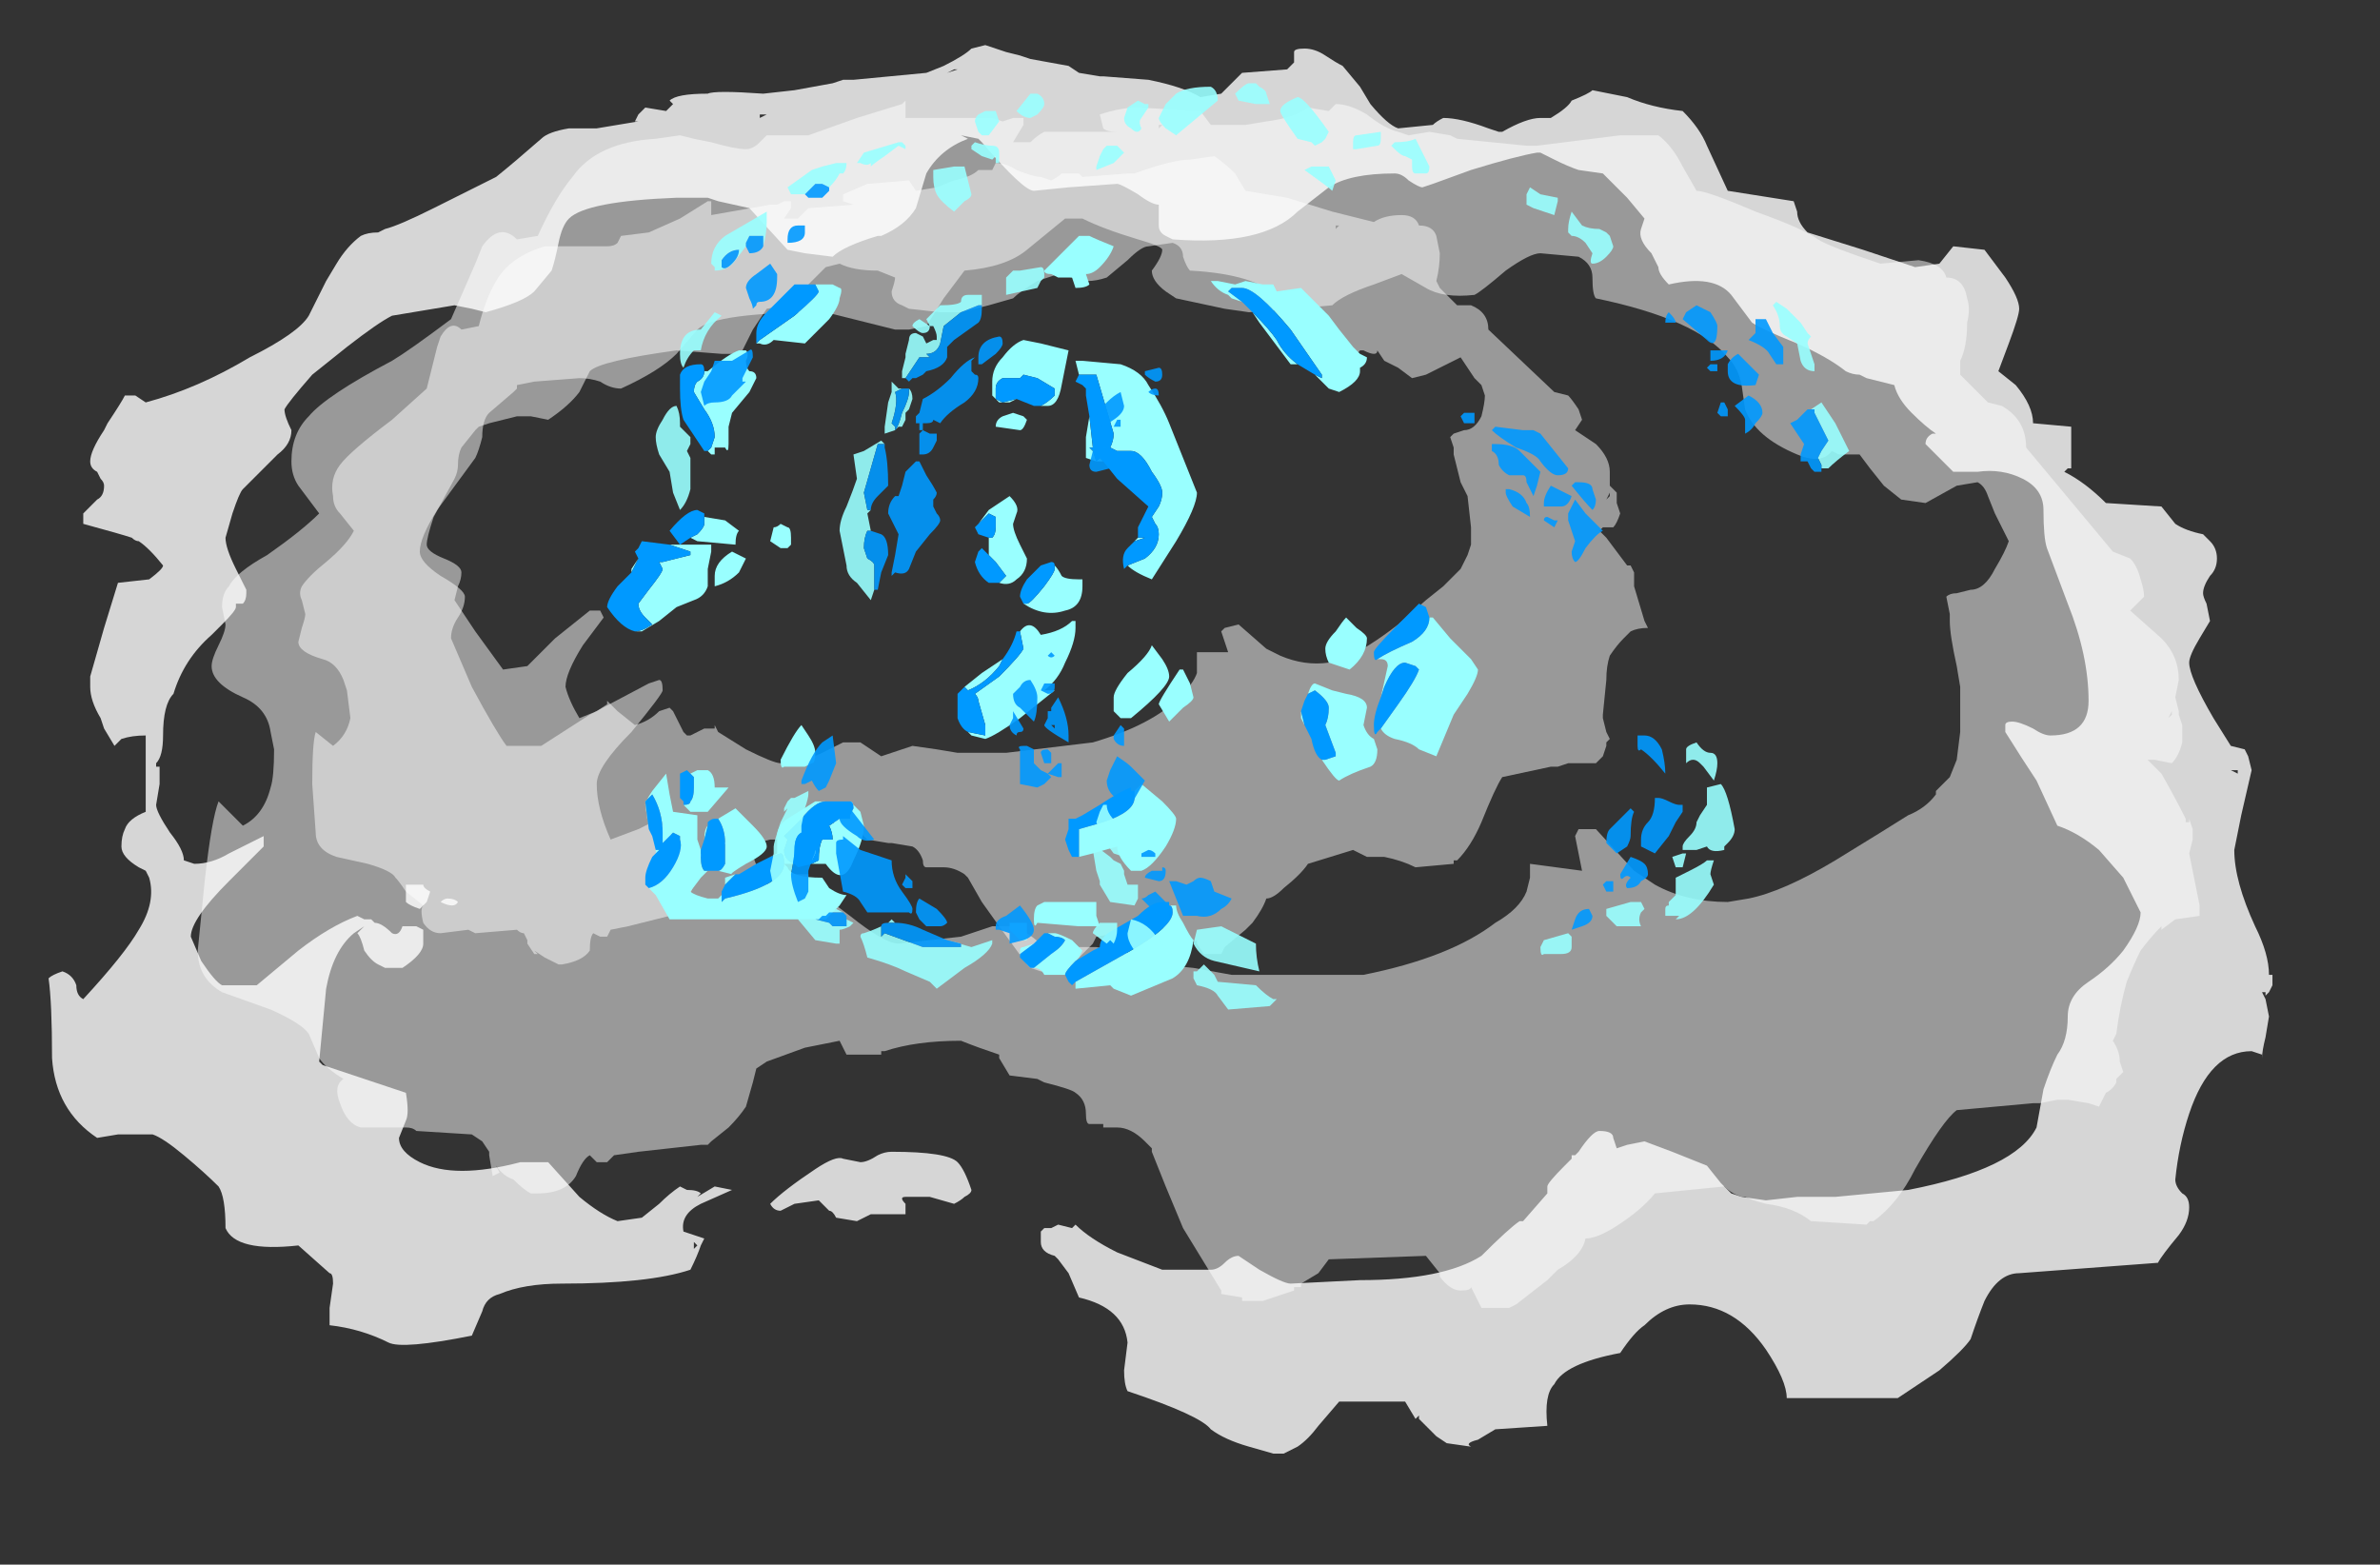 <?xml version="1.0" encoding="UTF-8" standalone="no"?>
<svg xmlns:ffdec="https://www.free-decompiler.com/flash" xmlns:xlink="http://www.w3.org/1999/xlink" ffdec:objectType="frame" height="157.85px" width="240.1px" xmlns="http://www.w3.org/2000/svg">
  <rect width="100%" height="100%" fill="#333333" stroke="none"/>
  <g transform="matrix(1.0, 0.0, 0.0, 1.0, 117.6, 29.4)">
    <use ffdec:characterId="1259" height="17.4" transform="matrix(7.0, 0.0, 0.0, 7.0, -97.65, -19.25)" width="28.85" xlink:href="#shape0"/>
    <use ffdec:characterId="1257" height="10.95" transform="matrix(7.0, 0.0, 0.0, 7.0, -56.35, -5.6)" width="12.55" xlink:href="#shape1"/>
    <use ffdec:characterId="1260" height="20.3" transform="matrix(7.0, 0.0, 0.0, 7.0, -112.7, -24.85)" width="32.05" xlink:href="#shape2"/>
    <use ffdec:characterId="1261" height="13.35" transform="matrix(7.0, 0.0, 0.0, 7.0, -51.45, -21.0)" width="17.2" xlink:href="#shape3"/>
  </g>
  <defs>
    <g id="shape0" transform="matrix(1.0, 0.0, 0.0, 1.0, 13.95, 2.75)">
      <path d="M0.7 -1.95 Q0.85 -1.85 1.0 -1.7 L1.15 -1.45 1.75 -1.35 2.4 -1.15 3.0 -1.0 Q3.15 -1.1 3.4 -1.1 3.6 -1.1 3.65 -0.95 3.85 -0.95 3.9 -0.8 L3.95 -0.55 Q3.95 -0.35 3.9 -0.15 L3.95 -0.05 4.2 0.2 4.4 0.2 Q4.65 0.3 4.65 0.55 L5.6 1.45 5.8 1.5 Q5.85 1.55 5.95 1.7 L6.0 1.85 5.9 2.0 6.2 2.2 Q6.4 2.4 6.4 2.6 L6.4 2.8 6.5 2.9 6.5 3.05 6.55 3.2 Q6.5 3.35 6.45 3.4 L6.3 3.4 6.25 3.45 6.35 3.55 6.65 3.95 6.7 3.95 6.75 4.05 6.75 4.25 6.9 4.75 6.95 4.85 Q6.8 4.85 6.7 4.9 L6.6 5.0 Q6.5 5.1 6.4 5.25 6.35 5.4 6.35 5.6 L6.3 6.1 6.3 6.15 6.35 6.35 6.4 6.45 6.35 6.5 6.35 6.55 6.3 6.7 6.2 6.8 5.8 6.8 5.65 6.85 5.55 6.85 4.85 7.0 Q4.75 7.15 4.55 7.65 4.4 8.0 4.2 8.2 L4.15 8.2 4.15 8.25 3.6 8.3 Q3.4 8.2 3.15 8.15 L2.9 8.15 Q2.8 8.1 2.7 8.05 L2.05 8.25 Q1.95 8.4 1.7 8.6 1.55 8.75 1.45 8.75 1.4 8.9 1.25 9.1 L1.15 9.2 0.85 9.45 0.8 9.55 0.55 9.55 0.45 9.4 0.45 9.35 0.35 9.4 Q0.25 9.4 0.1 9.3 L-0.05 9.15 -1.0 9.3 -1.05 9.4 -1.3 9.65 -1.55 9.8 -1.8 9.8 -1.95 9.75 -2.0 9.7 -2.4 9.15 -2.65 8.8 -2.85 8.45 -2.9 8.4 Q-3.05 8.3 -3.2 8.3 L-3.45 8.3 Q-3.5 8.3 -3.5 8.2 -3.55 8.05 -3.65 8.0 L-3.95 7.95 -4.0 7.95 -4.3 7.9 -4.45 7.75 -4.8 7.65 Q-5.25 7.7 -5.55 7.85 L-5.55 7.9 -5.7 7.9 -5.9 7.95 -5.95 7.9 -6.0 7.8 -6.3 7.95 Q-6.6 8.05 -6.65 8.1 L-6.75 8.2 -6.75 8.35 -6.8 8.55 -6.9 8.8 -7.1 8.95 -7.1 9.0 -7.15 9.0 -7.75 9.15 -8.0 9.2 -8.05 9.3 -8.15 9.3 -8.25 9.25 Q-8.3 9.3 -8.3 9.5 -8.4 9.65 -8.7 9.7 L-8.75 9.7 -8.95 9.6 -9.1 9.5 -9.05 9.55 -9.1 9.55 -9.2 9.4 -9.2 9.35 -9.25 9.25 Q-9.3 9.25 -9.35 9.2 L-9.95 9.25 -10.05 9.2 -10.45 9.25 Q-10.6 9.25 -10.7 9.1 -10.75 8.9 -10.7 8.85 L-10.95 8.65 Q-11.05 8.5 -11.1 8.45 -11.15 8.35 -11.5 8.25 L-11.95 8.15 Q-12.25 8.05 -12.25 7.8 L-12.3 7.1 Q-12.3 6.5 -12.25 6.35 L-12.0 6.55 Q-11.8 6.4 -11.75 6.15 L-11.8 5.75 -11.85 5.6 Q-11.95 5.35 -12.15 5.3 -12.5 5.2 -12.5 5.05 L-12.45 4.85 Q-12.4 4.7 -12.4 4.65 L-12.45 4.45 Q-12.5 4.35 -12.45 4.25 -12.35 4.1 -12.1 3.9 -11.8 3.65 -11.7 3.45 L-11.9 3.2 Q-12.0 3.1 -12.0 2.95 -12.05 2.7 -11.9 2.5 -11.75 2.3 -11.15 1.85 L-10.65 1.4 -10.5 0.8 -10.45 0.65 Q-10.3 0.4 -10.15 0.55 L-9.9 0.5 Q-9.8 0.1 -9.65 -0.15 -9.45 -0.5 -8.95 -0.65 L-8.05 -0.65 Q-7.95 -0.65 -7.9 -0.7 L-7.85 -0.8 -7.45 -0.85 -7.0 -1.05 -6.6 -1.3 -6.55 -1.3 -6.55 -1.2 Q-6.55 -1.15 -6.55 -1.1 L-5.7 -1.25 -5.6 -1.25 -5.5 -1.3 -5.4 -1.3 -5.4 -1.2 -5.5 -1.05 -5.3 -1.05 -5.15 -1.2 -4.5 -1.25 -4.65 -1.3 -4.65 -1.4 -4.3 -1.55 -3.7 -1.6 -3.6 -1.45 -3.3 -1.5 -3.05 -1.6 Q-2.8 -1.65 -2.7 -1.75 L-2.5 -1.75 -2.45 -1.85 Q-2.3 -1.85 -2.15 -1.75 -1.9 -1.65 -1.8 -1.65 L-1.65 -1.6 Q-1.55 -1.65 -1.5 -1.7 L-1.25 -1.7 -1.2 -1.65 -0.55 -1.7 -0.45 -1.7 Q0.1 -1.9 0.35 -1.9 L0.7 -1.95 M0.1 -0.7 L-0.25 -0.65 Q-0.35 -0.65 -0.55 -0.45 L-0.85 -0.2 Q-1.15 -0.1 -1.35 -0.2 L-1.55 -0.25 -1.85 -0.15 Q-2.1 0.0 -2.2 0.1 L-2.55 0.2 -2.95 0.3 -3.25 0.3 -3.7 0.25 -3.8 0.2 Q-3.95 0.15 -3.95 0.0 -3.9 -0.15 -3.9 -0.2 L-4.15 -0.3 Q-4.5 -0.3 -4.7 -0.4 L-4.9 -0.35 -5.2 -0.05 Q-5.4 0.2 -5.75 0.25 L-5.95 0.55 -6.1 0.85 -6.25 0.9 -6.4 0.9 -7.05 0.85 Q-8.15 1.0 -8.3 1.15 L-8.45 1.45 Q-8.6 1.65 -8.9 1.85 L-9.15 1.8 -9.35 1.8 -9.75 1.9 -9.9 1.95 -9.95 2.0 -10.15 2.25 Q-10.2 2.35 -10.2 2.5 -10.2 2.6 -10.25 2.7 L-10.55 3.25 Q-10.65 3.55 -10.65 3.65 -10.65 3.75 -10.4 3.85 -10.15 3.95 -10.15 4.05 -10.15 4.15 -10.2 4.25 L-10.25 4.45 -9.95 4.9 -9.55 5.45 -9.2 5.4 -8.8 5.0 -8.3 4.6 -8.15 4.6 -8.1 4.7 -8.4 5.1 Q-8.65 5.5 -8.65 5.7 -8.6 5.9 -8.45 6.15 L-8.2 6.05 -8.05 5.95 -8.05 5.9 -7.9 6.05 -7.65 6.25 Q-7.45 6.2 -7.3 6.05 L-7.15 6.0 -7.1 6.05 -6.95 6.35 -6.9 6.4 -6.85 6.4 -6.65 6.3 -6.5 6.3 -6.5 6.25 -6.45 6.35 -6.05 6.6 Q-5.65 6.8 -5.55 6.8 -5.15 6.75 -4.95 6.65 L-4.65 6.5 -4.4 6.5 -4.1 6.7 -3.65 6.55 -3.3 6.6 -3.0 6.65 -2.3 6.65 -1.05 6.5 Q-0.2 6.25 0.2 5.85 0.4 5.65 0.45 5.5 L0.45 5.2 Q0.65 5.2 0.9 5.2 L0.8 4.9 0.85 4.85 1.05 4.8 1.45 5.15 1.65 5.25 Q2.0 5.4 2.35 5.35 L2.55 5.3 Q2.9 5.15 3.35 4.8 L3.75 4.45 4.0 4.25 4.25 4.0 4.35 3.8 4.4 3.65 4.4 3.4 4.35 2.95 4.25 2.75 4.15 2.35 4.15 2.25 4.1 2.1 4.15 2.05 4.3 2.0 Q4.45 2.0 4.55 1.8 4.6 1.6 4.6 1.5 L4.55 1.35 4.45 1.25 4.25 0.95 3.75 1.2 3.55 1.25 3.35 1.1 3.15 1.0 3.05 0.85 Q3.05 0.95 2.85 0.85 L2.8 0.85 Q2.7 1.0 2.45 0.95 2.05 0.85 1.9 0.6 L1.85 0.35 Q1.75 0.2 1.65 0.1 1.3 -0.25 0.35 -0.3 0.3 -0.35 0.25 -0.5 0.25 -0.65 0.1 -0.7 M2.5 -0.95 L2.45 -0.95 2.45 -0.9 2.5 -0.95 M6.35 3.0 L6.4 2.95 6.4 2.9 6.35 3.0 M-4.1 -1.4 L-4.1 -1.4 M-9.1 9.45 L-9.1 9.45" fill="#ffffff" fill-opacity="0.502" fill-rule="evenodd" stroke="none"/>
      <path d="M2.45 -2.7 Q2.65 -2.7 2.9 -2.55 3.15 -2.35 3.35 -2.3 L3.5 -2.25 3.8 -2.3 4.1 -2.25 4.2 -2.2 5.2 -2.1 5.35 -2.1 6.55 -2.25 7.1 -2.25 Q7.3 -2.1 7.45 -1.8 L7.65 -1.45 Q7.8 -1.45 8.5 -1.15 9.2 -0.9 9.4 -0.75 9.55 -0.65 10.3 -0.4 L10.85 -0.45 Q11.2 -0.4 11.25 -0.2 11.5 -0.2 11.55 0.1 11.6 0.25 11.55 0.45 11.55 0.8 11.45 1.0 L11.45 1.2 11.85 1.6 12.05 1.65 Q12.4 1.85 12.4 2.25 L13.65 3.75 13.9 3.85 Q14.0 3.95 14.05 4.15 14.1 4.3 14.1 4.4 L13.9 4.6 14.35 5.0 Q14.6 5.25 14.6 5.6 L14.55 5.85 14.6 6.05 14.6 6.1 14.65 6.25 14.65 6.5 Q14.6 6.7 14.5 6.8 L14.25 6.75 14.15 6.75 14.35 6.95 Q14.55 7.3 14.7 7.6 L14.7 7.65 14.75 7.65 14.75 7.6 14.8 7.75 14.8 7.9 14.75 8.1 14.9 8.85 14.9 9.0 14.55 9.05 14.35 9.2 14.35 9.15 Q14.2 9.3 14.05 9.5 13.95 9.7 13.85 9.95 13.75 10.3 13.7 10.7 L13.65 10.8 Q13.75 10.95 13.75 11.1 L13.8 11.25 13.7 11.35 13.7 11.4 Q13.65 11.5 13.55 11.55 L13.45 11.75 13.3 11.7 13.0 11.65 12.85 11.65 12.6 11.7 12.5 11.7 11.4 11.8 Q11.2 11.95 10.8 12.65 10.55 13.15 10.2 13.4 L10.15 13.4 10.1 13.45 9.3 13.4 Q9.05 13.2 8.65 13.15 8.45 13.1 8.35 13.05 L8.3 13.05 Q8.15 13.0 8.05 12.9 L7.05 13.0 Q6.85 13.25 6.45 13.5 6.2 13.65 6.05 13.65 6.0 13.9 5.65 14.1 L5.5 14.25 5.05 14.6 4.95 14.65 4.55 14.65 4.4 14.35 Q4.4 14.4 4.25 14.4 4.1 14.4 3.95 14.2 L3.95 14.15 3.75 13.9 2.35 13.95 2.2 14.15 1.95 14.3 1.95 14.35 1.85 14.35 1.85 14.4 1.4 14.55 1.1 14.55 1.1 14.5 0.8 14.45 0.8 14.4 0.25 13.5 0.0 12.9 -0.2 12.4 -0.2 12.35 -0.3 12.25 Q-0.5 12.05 -0.7 12.05 L-0.9 12.05 -0.9 12.0 -1.1 12.0 Q-1.15 12.0 -1.15 11.85 -1.15 11.65 -1.3 11.55 -1.35 11.5 -1.75 11.4 L-1.85 11.35 -2.25 11.3 -2.4 11.05 -2.4 11.0 Q-2.7 10.9 -2.95 10.8 -3.6 10.8 -4.05 10.95 L-4.1 10.95 -4.1 11.0 -4.6 11.0 -4.7 10.8 -5.2 10.9 -5.75 11.1 -5.9 11.2 -5.95 11.4 -6.05 11.75 Q-6.15 11.9 -6.3 12.05 L-6.55 12.25 -6.6 12.3 -6.7 12.3 -7.6 12.4 -7.95 12.45 -8.05 12.55 -8.2 12.55 -8.3 12.45 Q-8.4 12.5 -8.5 12.75 -8.65 13.0 -9.05 13.0 L-9.15 13.0 Q-9.25 12.95 -9.4 12.8 -9.55 12.75 -9.65 12.6 L-9.6 12.7 -9.7 12.75 -9.75 12.45 -9.75 12.4 -9.85 12.25 -10.0 12.15 -10.8 12.1 Q-10.85 12.05 -10.95 12.05 L-11.6 12.05 Q-11.8 12.0 -11.9 11.7 -12.0 11.45 -11.85 11.35 -12.1 11.2 -12.2 11.05 L-12.35 10.7 Q-12.45 10.55 -12.9 10.35 L-13.6 10.1 Q-13.95 9.9 -13.95 9.5 L-13.85 8.5 Q-13.75 7.6 -13.65 7.35 L-13.3 7.7 Q-13.0 7.55 -12.9 7.15 -12.85 7.0 -12.85 6.6 L-12.9 6.35 Q-12.95 6.0 -13.3 5.85 -13.75 5.65 -13.75 5.4 -13.75 5.3 -13.65 5.1 -13.55 4.9 -13.55 4.8 L-13.6 4.55 Q-13.6 4.35 -13.5 4.25 -13.4 4.05 -12.95 3.8 -12.45 3.45 -12.2 3.2 -12.35 3.0 -12.5 2.8 -12.6 2.65 -12.6 2.45 -12.6 2.05 -12.35 1.8 -12.1 1.5 -11.15 1.0 -10.9 0.85 -10.3 0.4 L-9.95 -0.4 -9.85 -0.65 Q-9.6 -1.0 -9.35 -0.75 L-9.05 -0.8 Q-8.8 -1.35 -8.55 -1.65 -8.2 -2.15 -7.35 -2.2 L-7.0 -2.25 -6.8 -2.2 -6.55 -2.15 Q-6.2 -2.05 -6.05 -2.05 -5.95 -2.05 -5.85 -2.15 L-5.75 -2.25 -5.15 -2.25 -4.45 -2.5 -3.8 -2.7 -3.75 -2.75 Q-3.75 -2.7 -3.75 -2.55 L-3.75 -2.5 -2.5 -2.5 -2.35 -2.45 -2.2 -2.5 -2.05 -2.5 -2.05 -2.4 -2.2 -2.15 -1.95 -2.15 Q-1.85 -2.25 -1.75 -2.3 L-0.7 -2.3 Q-0.85 -2.3 -0.9 -2.35 L-0.95 -2.55 Q-0.65 -2.65 -0.4 -2.65 L0.5 -2.6 0.65 -2.4 1.15 -2.4 1.45 -2.45 Q1.85 -2.5 2.05 -2.65 L2.35 -2.6 2.45 -2.7 M3.4 -0.25 L3.0 -0.1 Q2.55 0.05 2.4 0.2 L1.85 0.25 1.2 0.3 0.85 0.25 0.15 0.1 0.0 0.0 Q-0.2 -0.15 -0.2 -0.3 -0.05 -0.5 -0.05 -0.6 -0.05 -0.65 -0.4 -0.75 -0.9 -0.9 -1.2 -1.05 L-1.45 -1.05 -2.0 -0.6 Q-2.3 -0.35 -2.9 -0.3 L-3.2 0.1 -3.45 0.5 -3.7 0.55 -3.9 0.55 -4.9 0.3 Q-6.5 0.3 -6.75 0.55 L-7.05 0.9 Q-7.3 1.15 -7.85 1.4 -8.0 1.4 -8.15 1.3 -8.3 1.25 -8.45 1.25 L-9.1 1.3 -9.35 1.35 -9.35 1.4 -9.4 1.45 -9.75 1.75 Q-9.85 1.85 -9.85 2.1 -9.9 2.3 -9.95 2.4 L-10.5 3.15 Q-10.75 3.55 -10.75 3.75 -10.75 3.9 -10.45 4.1 -10.1 4.3 -10.1 4.4 -10.1 4.55 -10.2 4.7 -10.3 4.85 -10.3 5.0 L-10.0 5.7 Q-9.65 6.35 -9.5 6.55 L-9.0 6.55 -8.3 6.1 -7.45 5.65 -7.3 5.6 Q-7.25 5.6 -7.25 5.75 -7.25 5.8 -7.7 6.35 -8.2 6.85 -8.2 7.1 -8.2 7.45 -8.0 7.9 L-7.6 7.75 -7.4 7.65 -7.4 7.55 -7.15 7.8 -6.9 8.15 Q-6.55 8.1 -6.3 7.9 L-6.05 7.9 -6.05 8.0 -6.0 8.0 -5.85 8.4 -5.75 8.55 -5.7 8.55 -5.35 8.4 -5.15 8.4 -5.15 8.55 -4.55 9.0 Q-4.05 9.4 -3.85 9.4 L-2.95 9.3 -2.5 9.15 -2.15 9.15 Q-1.9 9.3 -1.7 9.5 L-1.25 9.45 -1.0 9.45 -0.5 9.55 Q-0.2 9.65 -0.1 9.7 L0.4 9.75 0.95 9.85 2.85 9.85 Q4.1 9.6 4.75 9.1 5.1 8.9 5.2 8.65 L5.25 8.45 5.25 8.25 6.0 8.35 5.9 7.85 5.95 7.75 6.2 7.75 6.75 8.35 7.05 8.55 Q7.5 8.8 8.1 8.8 L8.4 8.75 Q8.9 8.65 9.65 8.2 L10.3 7.8 10.7 7.55 Q10.95 7.45 11.1 7.25 L11.1 7.2 11.3 7.0 11.4 6.75 11.45 6.35 11.45 5.7 11.4 5.4 Q11.3 4.95 11.3 4.75 L11.3 4.65 11.25 4.4 Q11.3 4.35 11.4 4.35 L11.6 4.3 Q11.8 4.3 11.95 4.0 12.1 3.75 12.15 3.6 L11.95 3.2 11.85 2.95 Q11.8 2.8 11.7 2.75 L11.4 2.8 10.95 3.05 10.6 3.0 10.35 2.8 10.15 2.55 10.0 2.35 9.7 2.35 9.6 2.3 Q9.45 2.5 9.1 2.35 8.5 2.1 8.35 1.7 L8.3 1.35 Q8.25 1.1 8.1 0.95 7.65 0.4 6.2 0.1 6.15 0.05 6.15 -0.2 6.15 -0.4 5.95 -0.5 L5.4 -0.55 Q5.25 -0.55 4.9 -0.3 4.55 0.0 4.45 0.05 4.0 0.1 3.75 -0.05 L3.4 -0.25 M9.5 -0.4 L9.5 -0.4 M12.3 3.9 L12.3 3.9 M14.5 6.05 L14.45 6.15 14.5 6.1 14.5 6.05 M-0.1 -2.4 L-0.1 -2.35 -0.05 -2.4 -0.1 -2.4 M-9.65 12.6 L-9.65 12.6" fill="#ffffff" fill-opacity="0.502" fill-rule="evenodd" stroke="none"/>
    </g>
    <g id="shape1" transform="matrix(1.0, 0.0, 0.0, 1.0, 8.05, 0.8)">
      <path d="M2.15 1.2 L2.25 1.25 2.25 1.2 1.8 0.55 Q1.3 -0.05 1.1 -0.05 L0.95 -0.05 0.9 0.0 1.1 0.15 0.95 0.1 0.9 0.05 Q0.75 0.0 0.65 -0.15 L0.75 -0.15 1.0 -0.1 1.15 -0.15 1.4 -0.1 1.55 -0.1 1.6 0.0 1.95 -0.05 2.35 0.35 2.5 0.55 2.7 0.8 2.8 0.9 2.9 0.95 Q2.9 1.05 2.8 1.1 L2.8 1.15 Q2.8 1.3 2.5 1.45 L2.35 1.4 2.15 1.2 M1.25 0.3 Q1.5 0.55 1.6 0.7 1.7 0.9 1.9 1.05 L1.8 1.05 1.35 0.45 1.25 0.3 M1.85 0.2 L1.85 0.2 M-1.25 1.2 L-1.3 1.0 -1.2 1.0 -0.65 1.05 Q-0.35 1.15 -0.25 1.35 -0.05 1.65 0.05 1.9 L0.45 2.9 Q0.45 3.1 0.15 3.6 L-0.2 4.15 Q-0.45 4.05 -0.55 3.95 L-0.3 3.85 Q-0.1 3.7 -0.1 3.5 -0.1 3.4 -0.15 3.35 L-0.2 3.25 -0.1 3.1 Q-0.05 3.0 -0.05 2.9 -0.05 2.8 -0.2 2.6 -0.35 2.3 -0.5 2.3 L-0.7 2.3 -0.8 2.25 Q-0.75 2.15 -0.75 2.05 L-1.0 1.2 -1.25 1.2 M-0.5 3.65 L-0.4 3.55 -0.35 3.55 -0.3 3.55 -0.45 3.6 -0.5 3.65 M-0.9 2.45 L-1.0 2.45 -1.15 2.4 -1.15 2.1 -1.1 1.8 -1.05 2.25 -1.1 2.25 -1.05 2.3 -1.0 2.45 -0.95 2.4 -0.9 2.45 M-1.15 1.5 L-1.15 1.4 -1.15 1.5 M2.75 4.85 Q2.9 4.95 2.9 5.0 2.9 5.25 2.65 5.45 L2.35 5.35 Q2.3 5.25 2.3 5.15 2.3 5.05 2.45 4.9 2.55 4.75 2.6 4.7 L2.75 4.85 M0.25 5.45 L0.35 5.65 0.4 5.85 Q0.4 5.9 0.25 6.0 L0.05 6.2 -0.1 5.95 Q-0.1 5.9 0.2 5.45 L0.25 5.45 M2.05 5.8 Q2.1 5.65 2.15 5.65 L2.4 5.75 2.6 5.8 Q2.9 5.85 2.9 6.0 L2.85 6.25 Q2.9 6.4 3.0 6.45 L3.05 6.6 Q3.05 6.8 2.95 6.85 2.65 6.95 2.5 7.05 2.45 7.05 2.25 6.75 L2.3 6.75 2.45 6.7 2.45 6.65 2.3 6.25 Q2.35 6.15 2.35 6.0 2.35 5.9 2.15 5.75 L2.05 5.8 M2.0 6.25 L1.95 6.15 1.95 6.05 2.0 6.25 M3.05 5.3 Q3.2 5.2 3.55 5.05 3.8 4.9 3.8 4.7 L3.85 4.7 4.1 5.0 4.4 5.3 4.5 5.45 Q4.5 5.55 4.35 5.8 L4.15 6.1 3.9 6.7 3.65 6.6 Q3.55 6.5 3.3 6.45 3.15 6.4 3.1 6.3 L3.35 5.95 Q3.6 5.6 3.65 5.45 L3.6 5.4 3.45 5.35 Q3.3 5.35 3.15 5.7 L3.1 5.85 3.2 5.4 Q3.2 5.3 3.1 5.3 L3.05 5.3 M0.05 8.85 L0.15 8.85 Q0.15 8.95 0.25 9.1 0.35 9.3 0.4 9.35 0.35 9.75 0.1 9.9 L-0.5 10.15 -0.75 10.05 -0.8 10.0 -1.3 10.05 Q-1.3 10.1 -1.3 9.95 L-0.5 9.5 Q0.1 9.15 0.1 8.95 0.1 8.85 0.05 8.85 M-1.45 9.85 L-1.75 9.85 Q-1.8 9.75 -1.9 9.75 L-1.65 9.55 Q-1.5 9.45 -1.45 9.35 -1.5 9.3 -1.6 9.3 L-1.7 9.25 -1.6 9.25 Q-1.55 9.25 -1.35 9.35 L-1.2 9.5 -1.25 9.6 -1.3 9.65 Q-1.45 9.8 -1.45 9.85 M-2.1 9.55 L-2.1 9.5 Q-2.1 9.45 -2.05 9.45 L-1.9 9.4 -2.1 9.55 M-5.25 -0.1 L-5.05 -0.1 -4.8 -0.1 -4.7 -0.05 Q-4.65 -0.05 -4.7 0.1 -4.7 0.2 -4.85 0.4 L-5.2 0.75 -5.65 0.7 Q-5.75 0.8 -5.85 0.75 L-5.9 0.75 -5.85 0.7 -5.35 0.35 Q-5.0 0.05 -5.0 0.0 L-5.05 -0.1 -5.25 -0.1 M-1.65 -0.25 Q-1.75 -0.25 -1.75 -0.3 L-1.25 -0.8 -1.1 -0.8 Q-1.0 -0.75 -0.75 -0.65 -0.8 -0.5 -0.95 -0.35 -1.05 -0.25 -1.15 -0.25 L-1.1 -0.1 Q-1.15 -0.05 -1.3 -0.05 L-1.35 -0.2 -1.55 -0.2 -1.65 -0.25 M-2.15 1.55 L-2.25 1.6 -2.4 1.6 -2.5 1.5 -2.5 1.3 Q-2.5 1.1 -2.35 0.95 -2.2 0.75 -2.05 0.7 L-1.8 0.75 -1.4 0.85 -1.5 1.35 Q-1.55 1.65 -1.7 1.65 L-1.8 1.65 Q-1.7 1.6 -1.6 1.5 L-1.6 1.4 -1.85 1.25 -2.05 1.2 -2.1 1.25 -2.35 1.25 Q-2.45 1.3 -2.45 1.4 L-2.45 1.55 -2.35 1.6 -2.15 1.55 M-2.0 1.85 Q-2.05 2.0 -2.1 2.0 L-2.45 1.95 Q-2.45 1.85 -2.35 1.8 L-2.2 1.75 -2.05 1.8 -2.0 1.85 M-2.55 3.55 L-2.5 3.55 Q-2.45 3.5 -2.45 3.4 L-2.45 3.25 -2.55 3.2 -2.7 3.35 -2.55 3.15 -2.25 2.95 Q-2.1 3.1 -2.15 3.2 L-2.2 3.35 Q-2.2 3.45 -2.1 3.65 L-2.0 3.85 Q-2.0 4.05 -2.15 4.15 -2.25 4.25 -2.4 4.2 L-2.3 4.1 -2.45 3.9 -2.55 3.8 -2.55 3.65 Q-2.55 3.6 -2.55 3.55 M-5.55 3.35 L-5.45 3.4 Q-5.4 3.4 -5.4 3.55 L-5.4 3.65 -5.45 3.7 -5.55 3.7 -5.7 3.6 -5.65 3.4 Q-5.6 3.4 -5.55 3.35 M-5.05 6.65 Q-5.05 6.8 -5.1 6.8 L-5.2 6.85 -5.5 6.85 Q-5.55 6.9 -5.55 6.75 -5.35 6.35 -5.25 6.25 L-5.15 6.4 Q-5.05 6.55 -5.05 6.65 M-2.9 5.7 L-2.65 5.5 -2.35 5.3 -2.4 5.4 Q-2.6 5.65 -2.85 5.75 L-2.9 5.7 M-2.1 4.9 Q-1.95 4.7 -1.8 4.95 -1.5 4.9 -1.35 4.75 L-1.3 4.75 -1.3 4.85 Q-1.3 5.05 -1.45 5.35 -1.55 5.6 -1.75 5.75 L-1.6 5.75 -2.1 6.15 Q-2.45 6.4 -2.6 6.45 L-2.8 6.4 -2.85 6.35 -2.6 6.4 -2.6 6.25 -2.7 5.9 Q-2.7 5.85 -2.75 5.8 L-2.4 5.55 Q-2.1 5.25 -2.05 5.15 L-2.1 4.9 M-1.6 3.95 Q-1.55 4.0 -1.5 4.1 -1.45 4.15 -1.25 4.15 L-1.2 4.15 -1.2 4.25 Q-1.2 4.55 -1.45 4.6 -1.75 4.7 -2.05 4.5 L-2.0 4.5 Q-1.95 4.5 -1.75 4.25 -1.6 4.05 -1.6 4.0 L-1.6 3.95 M-0.05 5.3 Q0.05 5.45 0.05 5.55 0.05 5.7 -0.5 6.15 L-0.65 6.15 -0.75 6.05 -0.75 5.85 Q-0.75 5.75 -0.55 5.5 -0.25 5.25 -0.2 5.1 L-0.05 5.3 M-6.65 1.15 L-6.6 1.15 Q-6.3 0.9 -6.15 0.85 L-6.05 0.85 Q-6.0 0.9 -6.05 1.0 -6.05 1.1 -6.0 1.15 -5.9 1.15 -5.9 1.25 -5.95 1.35 -6.0 1.45 L-6.25 1.75 -6.3 1.95 -6.3 2.2 Q-6.3 2.35 -6.35 2.25 L-6.5 2.25 -6.5 2.35 -6.55 2.35 -6.6 2.3 -6.55 2.25 -6.5 2.1 Q-6.5 1.9 -6.65 1.7 L-6.8 1.45 Q-6.8 1.35 -6.75 1.3 -6.65 1.25 -6.65 1.15 M-6.85 3.55 L-6.75 3.5 Q-6.65 3.4 -6.65 3.35 L-6.65 3.25 -6.35 3.3 -6.15 3.45 Q-6.2 3.5 -6.2 3.65 L-6.75 3.6 -6.85 3.55 M-6.15 4.05 Q-6.3 4.2 -6.5 4.25 L-6.5 4.1 Q-6.5 3.9 -6.25 3.75 L-6.05 3.85 -6.15 4.05 M-7.15 3.65 L-6.55 3.65 -6.55 3.75 -6.6 4.0 -6.6 4.25 Q-6.65 4.4 -6.8 4.45 L-7.05 4.55 -7.3 4.75 -7.55 4.9 -7.65 4.9 Q-7.55 4.9 -7.4 4.8 L-7.5 4.7 Q-7.6 4.6 -7.6 4.5 L-7.45 4.3 Q-7.25 4.05 -7.25 4.0 L-7.3 3.9 -7.25 3.9 -6.85 3.8 -6.85 3.75 -7.15 3.65 M-7.7 4.05 L-7.7 4.0 -7.6 3.85 -7.7 4.05 M-6.85 6.95 L-6.75 6.9 -6.6 6.9 Q-6.5 6.95 -6.5 7.15 L-6.3 7.15 -6.6 7.5 -6.85 7.5 -6.95 7.4 Q-6.85 7.4 -6.85 7.35 -6.8 7.3 -6.8 7.15 L-6.8 7.0 -6.85 6.95 M-6.45 7.6 L-6.2 7.45 -5.95 7.7 Q-5.75 7.9 -5.75 8.0 -5.75 8.1 -6.05 8.25 -6.3 8.4 -6.25 8.4 L-6.45 8.35 Q-6.4 8.35 -6.35 8.25 -6.35 8.2 -6.35 7.95 -6.35 7.75 -6.45 7.6 M-6.6 8.35 L-6.7 8.45 -6.85 8.65 Q-6.8 8.7 -6.6 8.75 L-6.45 8.75 -6.4 8.7 -6.4 8.8 -6.35 8.75 Q-5.5 8.55 -5.5 8.25 -5.5 8.1 -5.55 8.1 L-5.7 8.15 -5.6 8.1 -5.6 7.85 Q-5.6 7.7 -5.45 7.6 L-5.05 7.35 -4.55 7.35 -4.4 7.5 -4.35 7.7 Q-4.35 7.9 -4.5 8.2 -4.65 8.6 -4.9 8.25 L-5.1 8.25 -5.0 8.2 Q-5.0 8.0 -4.95 7.9 L-4.8 7.9 Q-4.8 7.8 -4.85 7.7 L-4.7 7.6 -4.55 7.6 -4.55 7.55 -4.5 7.45 Q-4.5 7.35 -4.55 7.35 L-4.9 7.35 Q-5.05 7.35 -5.25 7.6 L-5.5 7.85 -5.45 7.9 -5.5 8.05 Q-5.5 8.2 -5.35 8.25 L-5.5 8.25 -5.45 8.3 Q-5.4 8.45 -4.95 8.45 L-4.85 8.6 Q-4.7 8.7 -4.6 8.7 L-4.7 8.85 -4.9 9.05 -7.15 9.05 -7.35 8.7 -7.45 8.6 Q-7.25 8.55 -7.1 8.3 -6.95 8.05 -7.0 7.9 L-7.0 7.85 -7.1 7.8 -7.25 7.95 -7.25 7.8 Q-7.25 7.5 -7.4 7.25 L-7.5 7.35 -7.45 7.75 -7.4 7.85 -7.45 7.75 -7.5 7.4 Q-7.5 7.35 -7.4 7.2 L-7.2 6.95 -7.15 7.25 -7.1 7.5 -6.75 7.55 -6.75 7.9 -6.7 8.05 -6.7 8.15 Q-6.7 8.3 -6.65 8.35 L-6.6 8.35 M-6.35 8.55 L-6.35 8.45 -6.2 8.4 -6.35 8.55 M-7.5 8.5 L-7.5 8.45 -7.5 8.5 M-7.4 8.15 L-7.35 8.1 -7.35 8.05 -7.3 8.05 -7.4 8.15 M-6.65 7.9 Q-6.65 7.75 -6.6 7.7 L-6.65 7.9 M-1.25 8.15 L-1.25 7.75 -0.9 7.65 Q-0.45 7.5 -0.45 7.3 L-0.45 7.2 -0.35 7.1 -0.05 7.35 Q0.15 7.55 0.15 7.6 0.15 7.75 0.0 8.0 -0.2 8.3 -0.35 8.35 L-0.5 8.35 Q-0.7 8.15 -0.7 8.0 L-1.05 8.1 -1.25 8.15 M-1.2 7.55 L-1.3 7.6 -1.2 7.55 M-1.7 9.0 L-1.7 9.0 M-1.9 9.05 Q-1.9 8.9 -1.85 8.85 L-1.75 8.8 -1.0 8.8 -1.0 9.0 -0.95 9.15 -1.25 9.15 -1.85 9.1 Q-1.9 9.2 -1.9 9.05 M-2.1 9.35 L-2.25 9.2 -2.25 9.1 -2.0 9.1 Q-2.0 9.15 -2.0 9.35 L-2.1 9.35" fill="#99ffff" fill-rule="evenodd" stroke="none"/>
      <path d="M1.1 0.15 L0.9 0.0 0.95 -0.05 1.1 -0.05 Q1.3 -0.05 1.8 0.55 L2.25 1.2 2.25 1.25 2.15 1.2 1.9 1.05 Q1.7 0.9 1.6 0.7 1.5 0.55 1.25 0.3 L1.1 0.15 M-0.55 3.95 L-0.6 4.0 Q-0.65 3.8 -0.55 3.7 L-0.5 3.65 -0.45 3.6 -0.3 3.55 -0.35 3.55 -0.4 3.55 Q-0.4 3.5 -0.4 3.4 L-0.25 3.1 -0.7 2.7 -0.9 2.45 -0.95 2.4 -1.0 2.45 -1.05 2.3 -1.1 2.25 -1.05 2.25 -1.1 1.8 -1.15 1.5 -1.15 1.4 -1.2 1.35 -1.3 1.3 -1.25 1.2 -1.0 1.2 -0.75 2.05 Q-0.75 2.15 -0.8 2.25 L-0.7 2.3 -0.5 2.3 Q-0.35 2.3 -0.2 2.6 -0.05 2.8 -0.05 2.9 -0.05 3.0 -0.1 3.1 L-0.2 3.25 -0.15 3.35 Q-0.1 3.4 -0.1 3.5 -0.1 3.7 -0.3 3.85 L-0.55 3.95 M2.25 6.75 Q2.15 6.7 2.1 6.45 L2.0 6.25 1.95 6.05 2.0 5.9 2.05 5.8 2.15 5.75 Q2.35 5.9 2.35 6.0 2.35 6.15 2.3 6.25 L2.45 6.65 2.45 6.7 2.3 6.75 2.25 6.75 M3.8 4.7 Q3.8 4.9 3.55 5.05 3.2 5.2 3.05 5.3 3.0 5.35 3.0 5.2 3.0 5.15 3.3 4.85 L3.65 4.5 3.75 4.55 3.8 4.7 M3.1 5.85 L3.15 5.7 Q3.3 5.35 3.45 5.35 L3.6 5.4 3.65 5.45 Q3.6 5.6 3.35 5.95 L3.1 6.3 3.05 6.35 Q3.0 6.45 3.0 6.25 3.0 6.1 3.1 5.85 M-1.3 9.65 L-1.05 9.5 -0.95 9.45 Q-0.95 9.3 -0.75 9.2 L-0.4 9.0 Q-0.2 8.8 -0.05 8.8 L0.05 8.8 0.05 8.85 Q0.1 8.85 0.1 8.95 0.1 9.15 -0.5 9.5 L-1.3 9.95 -1.35 10.0 -1.4 9.95 -1.45 9.85 Q-1.45 9.8 -1.3 9.65 M-1.9 9.75 L-1.95 9.75 -2.1 9.6 -2.1 9.55 -1.9 9.4 -1.75 9.25 -1.7 9.25 -1.6 9.3 Q-1.5 9.3 -1.45 9.35 -1.5 9.45 -1.65 9.55 L-1.9 9.75 M-5.9 0.75 L-5.9 0.6 Q-5.9 0.45 -5.75 0.3 L-5.35 -0.1 -5.25 -0.1 -5.05 -0.1 -5.0 0.0 Q-5.0 0.05 -5.35 0.35 L-5.85 0.7 -5.9 0.75 M-2.15 1.55 L-2.35 1.6 -2.45 1.55 -2.45 1.4 Q-2.45 1.3 -2.35 1.25 L-2.1 1.25 -2.05 1.2 -1.85 1.25 -1.6 1.4 -1.6 1.5 Q-1.7 1.6 -1.8 1.65 L-1.9 1.65 -2.15 1.55 M-2.55 3.55 L-2.7 3.5 -2.75 3.4 -2.7 3.35 -2.55 3.2 -2.45 3.25 -2.45 3.4 Q-2.45 3.5 -2.5 3.55 L-2.55 3.55 M-2.4 4.2 L-2.55 4.2 Q-2.7 4.1 -2.75 3.9 L-2.7 3.75 -2.65 3.7 -2.55 3.8 -2.45 3.9 -2.3 4.1 -2.4 4.2 M-2.85 6.35 Q-2.95 6.3 -3.0 6.15 L-3.0 5.8 -2.9 5.7 -2.85 5.75 Q-2.6 5.65 -2.4 5.4 L-2.35 5.3 Q-2.2 5.1 -2.15 4.9 L-2.1 4.9 -2.05 5.15 Q-2.1 5.25 -2.4 5.55 L-2.75 5.8 Q-2.7 5.85 -2.7 5.9 L-2.6 6.25 -2.6 6.4 -2.85 6.35 M-1.6 3.95 L-1.6 4.0 Q-1.6 4.05 -1.75 4.25 -1.95 4.5 -2.0 4.5 L-2.05 4.5 -2.1 4.4 Q-2.1 4.3 -2.0 4.15 L-1.8 3.95 -1.65 3.9 Q-1.6 3.9 -1.6 3.95 M-6.6 2.3 L-6.65 2.3 -6.95 1.85 Q-7.0 1.7 -7.0 1.4 L-7.0 1.2 Q-6.95 1.05 -6.7 1.05 -6.65 1.05 -6.65 1.15 -6.65 1.25 -6.75 1.3 -6.8 1.35 -6.8 1.45 L-6.65 1.7 Q-6.5 1.9 -6.5 2.1 L-6.55 2.25 -6.6 2.3 M-6.65 3.25 L-6.65 3.35 Q-6.65 3.4 -6.75 3.5 L-6.85 3.55 -7.0 3.65 -7.15 3.45 Q-6.9 3.15 -6.75 3.15 L-6.65 3.2 -6.65 3.25 M-7.15 3.65 L-6.85 3.75 -6.85 3.8 -7.25 3.9 -7.3 3.9 -7.25 4.0 Q-7.25 4.05 -7.45 4.3 L-7.6 4.5 Q-7.6 4.6 -7.5 4.7 L-7.4 4.8 Q-7.55 4.9 -7.65 4.9 -7.85 4.85 -8.05 4.55 -8.05 4.45 -7.9 4.25 L-7.7 4.05 -7.6 3.85 -7.65 3.75 -7.6 3.7 -7.55 3.6 -7.15 3.65 M-6.85 6.95 L-6.8 7.0 -6.8 7.15 Q-6.8 7.3 -6.85 7.35 -6.85 7.4 -6.95 7.4 L-6.95 7.35 -7.0 7.3 -7.0 6.95 -6.9 6.9 -6.85 6.95 M-6.45 8.35 L-6.6 8.35 -6.65 8.35 Q-6.7 8.3 -6.7 8.15 L-6.7 8.05 -6.65 7.9 -6.6 7.7 -6.6 7.65 Q-6.55 7.6 -6.5 7.6 L-6.45 7.6 Q-6.35 7.75 -6.35 7.95 -6.35 8.2 -6.35 8.25 -6.4 8.35 -6.45 8.35 M-6.4 8.7 L-6.4 8.65 -6.35 8.55 -6.2 8.4 -6.15 8.4 -5.9 8.25 -5.7 8.15 -5.55 8.1 Q-5.5 8.1 -5.5 8.25 -5.5 8.55 -6.35 8.75 L-6.4 8.8 -6.4 8.7 M-5.1 8.25 L-5.3 8.3 -5.35 8.25 Q-5.5 8.2 -5.5 8.05 L-5.45 7.9 -5.5 7.85 -5.25 7.6 Q-5.05 7.35 -4.9 7.35 L-4.55 7.35 Q-4.5 7.35 -4.5 7.45 L-4.55 7.55 -4.55 7.6 -4.7 7.6 -4.85 7.7 Q-4.8 7.8 -4.8 7.9 L-4.95 7.9 Q-5.0 8.0 -5.0 8.2 L-5.1 8.25 M-7.45 8.6 L-7.5 8.55 -7.5 8.5 -7.5 8.45 Q-7.5 8.35 -7.4 8.15 L-7.3 8.05 -7.35 8.05 -7.4 7.85 -7.45 7.75 -7.5 7.35 -7.4 7.25 Q-7.25 7.5 -7.25 7.8 L-7.25 7.95 -7.1 7.8 -7.0 7.85 -7.0 7.9 Q-6.95 8.05 -7.1 8.3 -7.25 8.55 -7.45 8.6 M-0.45 7.2 L-0.45 7.3 Q-0.45 7.5 -0.9 7.65 L-1.25 7.75 -1.25 8.15 -1.35 8.15 -1.4 8.05 -1.45 7.9 -1.4 7.75 -1.4 7.6 -1.3 7.6 -1.2 7.55 -0.95 7.4 Q-0.65 7.2 -0.5 7.15 L-0.5 7.2 -0.45 7.2" fill="#0099ff" fill-rule="evenodd" stroke="none"/>
    </g>
    <g id="shape2" transform="matrix(1.0, 0.0, 0.0, 1.0, 16.1, 3.55)">
      <path d="M2.0 -3.5 Q2.15 -3.5 2.3 -3.4 2.45 -3.3 2.55 -3.25 L2.8 -2.95 2.95 -2.7 Q3.2 -2.4 3.35 -2.35 L3.85 -2.4 Q3.9 -2.45 4.0 -2.5 4.25 -2.5 4.65 -2.35 L4.8 -2.3 4.85 -2.3 Q5.2 -2.5 5.4 -2.5 L5.55 -2.5 Q5.8 -2.65 5.85 -2.75 6.1 -2.85 6.15 -2.9 L6.65 -2.8 Q7.0 -2.65 7.45 -2.6 7.7 -2.35 7.8 -2.1 L8.1 -1.45 9.05 -1.3 9.1 -1.15 Q9.1 -1.0 9.25 -0.85 L10.05 -0.6 10.8 -0.35 11.15 -0.4 11.35 -0.65 11.8 -0.6 12.1 -0.2 Q12.3 0.1 12.3 0.25 12.3 0.35 12.15 0.75 L12.0 1.15 12.25 1.35 Q12.5 1.65 12.5 1.9 L13.05 1.95 13.05 2.55 13.0 2.55 12.95 2.6 Q13.25 2.75 13.55 3.05 L14.35 3.1 14.55 3.35 Q14.7 3.45 14.95 3.5 L15.05 3.6 Q15.15 3.7 15.15 3.85 15.15 4.0 15.05 4.1 14.95 4.25 14.95 4.35 14.95 4.4 15.0 4.5 L15.05 4.75 14.9 5.0 Q14.75 5.25 14.75 5.35 14.75 5.55 15.1 6.15 L15.35 6.55 15.55 6.6 15.6 6.7 15.65 6.9 15.5 7.55 15.4 8.05 Q15.4 8.5 15.7 9.15 15.9 9.55 15.9 9.85 L15.95 9.85 15.95 10.0 15.9 10.1 15.85 10.15 15.85 10.1 15.8 10.1 15.85 10.2 15.9 10.45 15.85 10.75 Q15.8 10.95 15.8 11.05 L15.8 11.0 15.65 10.95 Q15.05 10.95 14.75 11.85 14.6 12.3 14.55 12.8 14.55 12.9 14.65 13.0 14.75 13.05 14.75 13.2 14.75 13.4 14.6 13.6 14.35 13.9 14.3 14.0 L12.3 14.15 Q12.0 14.15 11.8 14.55 11.7 14.8 11.6 15.1 11.5 15.25 11.15 15.55 L10.55 15.95 8.95 15.95 Q8.95 15.7 8.65 15.25 8.2 14.6 7.55 14.6 7.2 14.6 6.9 14.9 6.75 15.0 6.55 15.3 5.75 15.45 5.6 15.75 5.45 15.9 5.5 16.35 L4.75 16.4 4.5 16.55 Q4.3 16.6 4.4 16.65 L4.05 16.6 3.9 16.5 3.65 16.25 3.65 16.2 3.6 16.25 3.45 16.0 2.5 16.0 2.2 16.35 Q2.05 16.55 1.9 16.65 L1.7 16.75 1.55 16.75 1.2 16.65 Q0.85 16.55 0.65 16.4 0.5 16.2 -0.55 15.85 -0.6 15.75 -0.6 15.55 L-0.55 15.15 Q-0.6 14.65 -1.25 14.5 L-1.4 14.15 -1.55 13.95 -1.6 13.9 Q-1.8 13.85 -1.8 13.7 L-1.8 13.55 -1.75 13.5 -1.65 13.5 -1.55 13.45 -1.35 13.5 -1.3 13.45 Q-1.1 13.65 -0.7 13.85 L-0.05 14.1 0.65 14.1 Q0.75 14.1 0.85 14.0 0.95 13.9 1.05 13.9 L1.35 14.1 Q1.7 14.3 1.8 14.3 L2.8 14.25 Q4.0 14.25 4.55 13.9 4.95 13.5 5.1 13.4 L5.15 13.4 5.5 13.0 5.5 12.9 Q5.5 12.85 5.75 12.6 L5.85 12.5 5.85 12.45 5.9 12.45 5.95 12.4 Q6.15 12.1 6.25 12.1 6.45 12.1 6.45 12.2 L6.5 12.35 6.65 12.3 6.9 12.25 7.3 12.4 7.8 12.6 8.0 12.85 8.15 13.0 8.3 13.05 8.65 13.1 9.1 13.05 9.65 13.05 10.7 12.95 Q12.25 12.65 12.55 12.05 L12.65 11.5 Q12.75 11.2 12.85 11.0 13.0 10.8 13.0 10.45 13.0 10.15 13.3 9.95 13.6 9.75 13.8 9.5 14.05 9.15 14.05 8.95 L13.8 8.45 13.45 8.05 Q13.15 7.8 12.85 7.7 L12.55 7.05 Q12.35 6.75 12.1 6.35 L12.1 6.25 Q12.1 6.2 12.2 6.2 12.3 6.2 12.5 6.3 12.65 6.4 12.75 6.4 13.3 6.4 13.3 5.9 13.3 5.25 13.0 4.5 L12.7 3.7 Q12.65 3.55 12.65 3.15 12.65 2.85 12.35 2.7 12.05 2.55 11.7 2.6 L11.35 2.6 10.95 2.2 Q10.95 2.1 11.05 2.05 L11.1 2.05 Q10.95 1.95 10.75 1.75 10.55 1.55 10.5 1.35 L10.1 1.25 10.0 1.2 Q9.9 1.2 9.8 1.15 9.55 0.95 9.1 0.75 8.6 0.55 8.45 0.45 L8.15 0.05 Q7.9 -0.25 7.25 -0.1 7.1 -0.25 7.1 -0.35 L7.0 -0.55 Q6.8 -0.75 6.85 -0.9 L6.9 -1.05 6.65 -1.35 6.3 -1.7 5.95 -1.75 Q5.8 -1.8 5.6 -1.9 L5.4 -2.0 5.35 -2.0 Q5.05 -1.95 4.4 -1.75 L3.85 -1.55 3.7 -1.5 Q3.65 -1.5 3.5 -1.6 3.4 -1.7 3.3 -1.7 2.65 -1.7 2.35 -1.5 L1.9 -1.15 Q1.4 -0.65 0.1 -0.75 L0.0 -0.8 Q-0.1 -0.85 -0.1 -0.95 L-0.1 -1.25 Q-0.2 -1.25 -0.4 -1.4 -0.65 -1.55 -0.7 -1.55 L-1.4 -1.5 -1.9 -1.45 Q-2.05 -1.45 -2.65 -2.15 L-2.7 -2.2 -2.95 -2.25 -2.85 -2.2 Q-3.25 -2.05 -3.45 -1.7 L-3.6 -1.2 Q-3.75 -0.95 -4.1 -0.8 L-4.15 -0.8 Q-4.65 -0.65 -4.8 -0.5 L-5.2 -0.55 -5.45 -0.6 -6.0 -1.2 -6.45 -1.3 -6.6 -1.35 -7.05 -1.35 Q-8.35 -1.3 -8.6 -1.05 -8.7 -0.95 -8.75 -0.7 -8.8 -0.45 -8.85 -0.3 L-9.1 0.0 Q-9.25 0.15 -9.8 0.3 L-10.0 0.25 -10.25 0.2 -11.15 0.35 Q-11.35 0.45 -11.8 0.8 L-12.3 1.2 Q-12.65 1.6 -12.7 1.7 -12.7 1.8 -12.6 2.0 -12.6 2.2 -12.8 2.35 L-13.3 2.85 Q-13.35 2.9 -13.45 3.2 L-13.55 3.55 Q-13.55 3.7 -13.4 4.0 L-13.25 4.3 -13.25 4.35 Q-13.25 4.45 -13.3 4.5 L-13.4 4.5 -13.4 4.55 Q-13.4 4.6 -13.6 4.8 L-13.75 4.95 Q-14.15 5.3 -14.3 5.8 -14.45 5.95 -14.45 6.4 -14.45 6.7 -14.55 6.8 L-14.55 6.85 -14.5 6.85 Q-14.5 6.95 -14.5 7.1 L-14.55 7.4 Q-14.55 7.5 -14.35 7.8 -14.15 8.05 -14.15 8.2 L-14.0 8.25 Q-13.75 8.25 -13.5 8.1 L-13.0 7.85 -13.0 8.0 -13.5 8.5 Q-14.05 9.05 -14.05 9.3 L-13.9 9.65 Q-13.7 9.95 -13.6 10.0 L-13.1 10.0 -12.5 9.5 Q-12.05 9.15 -11.65 9.0 L-11.55 9.05 -11.45 9.05 -11.4 9.1 Q-11.3 9.1 -11.15 9.25 -11.05 9.3 -11.0 9.15 L-10.8 9.15 -10.7 9.2 Q-10.7 9.25 -10.7 9.4 -10.7 9.55 -11.0 9.75 L-11.25 9.75 -11.35 9.7 Q-11.45 9.65 -11.55 9.5 -11.6 9.3 -11.65 9.25 L-11.55 9.15 -11.7 9.25 Q-12.0 9.5 -12.1 10.05 L-12.2 11.1 -12.15 11.15 -10.95 11.55 Q-10.9 11.85 -10.95 11.95 L-11.05 12.2 Q-11.05 12.4 -10.75 12.55 -10.25 12.8 -9.3 12.55 L-8.9 12.55 -8.45 13.05 Q-8.15 13.3 -7.9 13.4 L-7.55 13.35 -7.3 13.15 Q-7.15 13.0 -7.0 12.9 L-6.9 12.95 Q-6.75 12.95 -6.7 13.0 L-6.75 13.05 -6.5 12.9 -6.25 12.95 -6.7 13.15 Q-7.0 13.3 -6.95 13.55 L-6.65 13.65 -6.7 13.75 Q-6.75 13.9 -6.85 14.1 -7.45 14.3 -8.7 14.3 -9.25 14.3 -9.6 14.45 -9.8 14.5 -9.85 14.7 L-10.0 15.05 Q-11.0 15.25 -11.2 15.15 -11.6 14.95 -12.05 14.9 L-12.05 14.65 -12.0 14.3 Q-12.0 14.15 -12.05 14.15 L-12.5 13.75 Q-13.4 13.85 -13.55 13.5 -13.55 13.05 -13.65 12.9 -13.85 12.7 -14.15 12.45 -14.45 12.2 -14.6 12.15 L-15.1 12.15 -15.4 12.2 Q-16.0 11.8 -16.05 11.05 -16.05 10.25 -16.1 9.9 -16.05 9.85 -15.9 9.8 -15.75 9.85 -15.7 10.0 -15.7 10.15 -15.6 10.2 -15.0 9.55 -14.8 9.2 -14.55 8.8 -14.65 8.45 L-14.7 8.35 -14.8 8.3 Q-15.05 8.15 -15.05 8.0 -15.05 7.85 -15.0 7.75 -14.95 7.6 -14.7 7.5 L-14.7 6.4 Q-14.9 6.4 -15.05 6.45 L-15.15 6.55 -15.3 6.3 -15.35 6.15 Q-15.5 5.9 -15.5 5.7 L-15.5 5.55 -15.3 4.85 -15.1 4.2 -14.65 4.15 Q-14.45 4.0 -14.45 3.95 -14.65 3.7 -14.8 3.6 -14.85 3.6 -14.9 3.55 -15.05 3.5 -15.6 3.35 L-15.6 3.2 -15.4 3.0 Q-15.3 2.95 -15.3 2.8 -15.3 2.75 -15.35 2.7 L-15.4 2.6 Q-15.5 2.55 -15.5 2.45 -15.5 2.3 -15.3 2.0 L-15.25 1.9 Q-15.05 1.6 -15.0 1.5 L-14.85 1.5 -14.7 1.6 Q-13.95 1.4 -13.2 0.95 -12.5 0.6 -12.35 0.35 L-12.1 -0.15 -11.95 -0.4 Q-11.8 -0.65 -11.6 -0.8 -11.5 -0.85 -11.35 -0.85 L-11.25 -0.9 Q-11.05 -0.95 -10.55 -1.2 -9.85 -1.55 -9.65 -1.65 -9.4 -1.85 -9.0 -2.2 -8.9 -2.3 -8.6 -2.35 L-8.2 -2.35 -7.6 -2.45 -7.65 -2.45 -7.6 -2.55 -7.5 -2.65 -7.2 -2.6 -7.1 -2.7 -7.15 -2.75 Q-7.05 -2.85 -6.6 -2.85 -6.5 -2.9 -5.8 -2.85 L-5.35 -2.9 -4.8 -3.0 -4.65 -3.05 -4.5 -3.05 -3.45 -3.15 -3.2 -3.25 Q-2.9 -3.4 -2.8 -3.5 L-2.6 -3.55 -2.3 -3.45 -2.1 -3.4 -1.95 -3.35 -1.4 -3.25 -1.25 -3.15 -0.95 -3.1 -0.9 -3.1 -0.25 -3.05 Q0.25 -2.95 0.5 -2.8 L0.8 -2.85 1.1 -3.15 1.75 -3.2 1.85 -3.3 1.85 -3.45 Q1.85 -3.5 2.0 -3.5 M15.45 6.9 L15.35 6.9 15.45 6.95 15.45 6.9 M-5.85 -2.5 L-5.75 -2.55 -5.85 -2.55 -5.85 -2.5 M-3.15 -3.15 L-3.05 -3.2 -3.0 -3.2 -3.15 -3.15 M-10.35 8.75 Q-10.25 8.75 -10.2 8.8 -10.25 8.9 -10.45 8.8 -10.4 8.75 -10.35 8.75 M-10.7 8.55 Q-10.7 8.6 -10.6 8.65 L-10.65 8.8 -10.75 8.9 Q-10.9 8.85 -10.95 8.8 L-10.95 8.55 -10.7 8.55 M-6.8 13.7 L-6.8 13.8 -6.75 13.75 -6.8 13.7 M-4.4 12.55 Q-4.3 12.55 -4.15 12.45 -4.05 12.4 -3.95 12.4 -3.15 12.4 -3.0 12.55 -2.9 12.65 -2.8 12.95 -2.8 13.0 -2.9 13.05 -2.95 13.1 -3.05 13.15 L-3.4 13.05 -3.75 13.05 Q-3.85 13.05 -3.75 13.15 L-3.75 13.3 -4.25 13.3 -4.45 13.4 -4.75 13.35 Q-4.8 13.25 -4.85 13.25 -4.9 13.2 -5.0 13.1 L-5.35 13.15 -5.55 13.25 Q-5.65 13.25 -5.7 13.15 -5.5 12.95 -5.05 12.65 -4.75 12.45 -4.65 12.5 L-4.4 12.55" fill="#ffffff" fill-opacity="0.8" fill-rule="evenodd" stroke="none"/>
    </g>
    <g id="shape3" transform="matrix(1.0, 0.0, 0.0, 1.0, 7.35, 3.0)">
      <path d="M1.5 -2.7 L1.3 -2.7 1.05 -2.75 1.0 -2.85 Q1.15 -3.0 1.2 -3.0 L1.3 -3.0 1.35 -2.95 Q1.45 -2.9 1.45 -2.85 L1.5 -2.7 M1.9 -2.2 Q1.65 -2.55 1.65 -2.6 1.65 -2.7 1.9 -2.8 2.0 -2.8 2.35 -2.3 L2.3 -2.2 2.25 -2.15 2.15 -2.1 2.1 -2.15 1.9 -2.2 M2.7 -2.05 L2.7 -2.15 Q2.7 -2.25 2.75 -2.25 L3.1 -2.3 Q3.1 -2.35 3.1 -2.2 3.1 -2.1 3.05 -2.1 L2.75 -2.05 2.7 -2.05 M2.35 -1.8 L2.45 -1.6 2.4 -1.45 Q2.35 -1.5 2.0 -1.75 L2.1 -1.8 2.35 -1.8 M0.65 -2.95 Q0.75 -2.9 0.75 -2.75 L0.15 -2.25 0.0 -2.35 Q-0.1 -2.45 -0.1 -2.5 L0.0 -2.7 0.15 -2.85 Q0.3 -2.95 0.65 -2.95 M3.6 -2.2 L3.8 -1.8 Q3.8 -1.7 3.75 -1.7 L3.6 -1.7 Q3.55 -1.7 3.55 -1.8 L3.55 -1.9 3.45 -1.95 Q3.4 -1.95 3.3 -2.05 L3.25 -2.1 3.3 -2.15 Q3.5 -2.15 3.6 -2.2 M5.25 -1.5 L5.4 -1.4 5.65 -1.35 5.65 -1.3 5.6 -1.1 5.3 -1.2 5.2 -1.25 5.2 -1.4 5.25 -1.5 M6.0 -0.95 Q6.1 -0.9 6.25 -0.9 L6.35 -0.85 6.4 -0.8 6.45 -0.65 Q6.45 -0.6 6.35 -0.5 6.25 -0.4 6.15 -0.4 6.1 -0.4 6.15 -0.55 L6.05 -0.7 Q5.95 -0.8 5.85 -0.8 L5.8 -0.85 5.8 -0.9 Q5.8 -1.0 5.85 -1.15 L6.0 -0.95 M8.95 0.25 L9.15 0.45 9.25 0.6 9.3 0.65 Q9.25 0.7 9.25 0.75 L9.35 1.05 9.35 1.15 Q9.2 1.15 9.15 1.0 L9.1 0.75 8.95 0.65 Q8.85 0.6 8.85 0.5 8.85 0.35 8.75 0.2 L8.8 0.15 8.95 0.25 M9.45 2.55 L9.45 2.5 9.4 2.4 9.45 2.3 9.55 2.15 9.35 1.75 9.35 1.7 9.3 1.7 9.45 1.6 9.65 1.9 9.85 2.3 Q9.65 2.45 9.55 2.55 L9.45 2.55 M7.85 6.65 Q7.95 6.65 7.95 6.8 7.95 6.9 7.9 7.05 L7.75 6.85 7.7 6.8 Q7.6 6.7 7.5 6.8 L7.5 6.6 Q7.5 6.55 7.65 6.5 7.75 6.65 7.85 6.65 M5.45 9.35 L5.8 9.25 5.85 9.3 5.85 9.45 Q5.85 9.55 5.7 9.55 L5.45 9.55 Q5.4 9.6 5.4 9.45 L5.45 9.35 M1.3 9.4 Q1.3 9.6 1.35 9.8 L0.7 9.65 Q0.5 9.6 0.4 9.4 L0.45 9.2 0.8 9.15 1.3 9.4 M0.45 10.0 L0.4 9.9 0.4 9.8 0.45 9.8 0.55 9.7 0.7 9.85 0.75 9.95 1.3 10.0 Q1.45 10.15 1.55 10.2 L1.6 10.2 1.5 10.3 0.9 10.35 0.75 10.15 Q0.7 10.05 0.45 10.0 M8.2 7.75 Q8.2 7.85 8.1 7.95 L8.05 8.0 8.05 8.05 Q7.85 8.1 7.8 8.0 L7.65 8.05 7.45 8.05 7.45 8.0 Q7.45 7.95 7.55 7.85 7.65 7.75 7.65 7.65 L7.7 7.55 7.8 7.4 7.8 7.15 8.0 7.1 Q8.1 7.2 8.2 7.75 M7.9 8.2 Q7.85 8.35 7.85 8.4 L7.9 8.55 Q7.6 9.05 7.35 9.05 L7.4 9.0 7.2 9.0 7.2 8.9 Q7.2 8.85 7.25 8.85 L7.25 8.8 7.35 8.7 Q7.35 8.5 7.35 8.45 L7.55 8.35 Q7.75 8.25 7.8 8.2 L7.9 8.2 M7.5 8.1 L7.45 8.3 7.35 8.3 7.3 8.15 7.45 8.1 7.5 8.1 M6.85 8.8 L6.9 8.9 6.85 8.95 Q6.8 9.05 6.85 9.15 L6.5 9.15 6.35 9.0 Q6.35 8.95 6.35 8.9 L6.7 8.8 6.85 8.8 M-6.05 -0.65 L-6.2 -0.45 Q-6.3 -0.3 -6.5 -0.3 L-6.5 -0.35 -6.55 -0.4 Q-6.55 -0.65 -6.35 -0.8 L-5.75 -1.15 -5.75 -1.0 Q-5.75 -0.85 -5.8 -0.65 L-5.8 -0.75 Q-5.8 -0.85 -5.8 -0.8 L-6.0 -0.8 -6.05 -0.7 -6.05 -0.65 M-6.4 -0.35 Q-6.35 -0.3 -6.25 -0.4 -6.15 -0.5 -6.15 -0.6 -6.3 -0.6 -6.4 -0.45 L-6.4 -0.35 M-4.15 -1.95 L-4.15 -1.95 M-4.25 -1.8 L-4.25 -1.85 Q-4.3 -1.8 -4.4 -1.85 L-4.45 -1.85 -4.35 -2.0 -3.85 -2.15 -3.8 -2.15 -3.75 -2.1 -3.75 -2.05 -3.85 -2.1 -4.05 -1.95 Q-4.2 -1.85 -4.25 -1.8 M-2.9 -1.8 L-2.8 -1.4 Q-2.8 -1.35 -2.9 -1.3 L-3.05 -1.15 Q-3.25 -1.3 -3.3 -1.4 -3.35 -1.5 -3.35 -1.65 L-3.35 -1.75 -3.05 -1.8 -2.9 -1.8 M-5.2 -1.4 L-5.4 -1.4 -5.45 -1.5 -5.1 -1.75 -4.95 -1.8 -4.75 -1.85 -4.6 -1.85 Q-4.6 -1.75 -4.65 -1.7 L-4.7 -1.7 Q-4.75 -1.6 -4.85 -1.5 L-4.95 -1.55 -5.05 -1.55 -5.2 -1.4 M-0.25 -2.7 L-0.25 -2.65 -0.35 -2.5 Q-0.4 -2.45 -0.35 -2.35 -0.4 -2.25 -0.5 -2.35 -0.6 -2.4 -0.6 -2.5 L-0.55 -2.65 -0.4 -2.75 -0.3 -2.7 -0.25 -2.7 M-0.9 -2.05 L-0.85 -2.1 -0.7 -2.1 -0.6 -2.0 -0.75 -1.85 -1.0 -1.75 -1.0 -1.8 -0.95 -1.95 -0.9 -2.05 M-1.75 -2.7 Q-1.75 -2.65 -1.85 -2.55 L-1.95 -2.5 Q-2.05 -2.5 -2.15 -2.6 L-1.95 -2.85 -1.85 -2.85 Q-1.75 -2.8 -1.75 -2.7 M-2.4 -2.45 L-2.55 -2.25 -2.65 -2.25 -2.7 -2.3 -2.75 -2.45 Q-2.75 -2.5 -2.7 -2.55 L-2.6 -2.6 -2.45 -2.6 -2.4 -2.45 M-2.8 -2.1 L-2.75 -2.15 Q-2.6 -2.1 -2.5 -2.1 -2.4 -2.1 -2.4 -2.0 L-2.4 -1.85 -2.45 -1.85 -2.45 -1.95 -2.5 -1.9 -2.65 -1.95 -2.8 -2.05 -2.8 -2.1 M-2.2 -0.3 L-2.1 -0.3 -1.8 -0.35 Q-1.75 -0.35 -1.75 -0.25 L-1.75 -0.2 -1.8 -0.15 -1.85 -0.05 -2.3 0.05 -2.3 -0.2 -2.2 -0.3 M-2.65 0.2 L-2.7 0.2 -2.95 0.3 -3.2 0.5 -3.25 0.75 Q-3.3 0.9 -3.45 0.9 L-3.4 0.95 -3.55 0.95 Q-3.65 1.1 -3.75 1.25 L-3.8 1.25 -3.8 1.15 -3.75 0.95 -3.75 0.9 -3.7 0.7 Q-3.7 0.6 -3.6 0.6 L-3.5 0.65 -3.45 0.75 -3.35 0.7 -3.3 0.7 -3.3 0.65 Q-3.3 0.6 -3.35 0.5 L-3.4 0.5 -3.45 0.4 -3.25 0.2 Q-3.0 0.2 -2.95 0.15 -2.95 0.05 -2.85 0.05 L-2.65 0.05 -2.65 0.2 M-3.5 0.6 Q-3.55 0.6 -3.65 0.5 -3.65 0.45 -3.55 0.4 L-3.4 0.5 Q-3.4 0.6 -3.5 0.6 M-3.8 1.4 L-3.9 1.45 Q-3.85 1.6 -3.95 1.9 L-3.9 1.95 -3.9 2.0 Q-3.85 1.95 -3.8 1.75 -3.7 1.55 -3.7 1.45 L-3.7 1.4 Q-3.65 1.45 -3.65 1.55 L-3.7 1.7 -3.75 1.75 -3.75 1.85 -3.8 1.95 -3.85 1.95 -3.9 2.0 -4.05 2.05 -4.05 1.95 -4.0 1.6 -3.95 1.45 -3.95 1.3 -3.85 1.4 -3.8 1.4 M-4.2 4.3 L-4.25 4.45 -4.45 4.2 Q-4.6 4.1 -4.6 3.95 L-4.7 3.45 Q-4.7 3.3 -4.6 3.1 -4.5 2.85 -4.45 2.7 L-4.5 2.35 -4.35 2.3 -4.1 2.15 -4.05 2.2 -4.15 2.2 -4.35 2.9 -4.3 3.15 -4.25 3.15 -4.3 3.2 -4.25 3.45 -4.3 3.45 Q-4.35 3.55 -4.35 3.7 L-4.3 3.85 Q-4.2 3.9 -4.2 3.95 L-4.2 4.3 M-6.4 0.35 Q-6.65 0.55 -6.7 0.85 L-6.8 0.85 Q-6.9 0.95 -6.95 1.1 -7.0 1.05 -7.0 0.9 -7.0 0.55 -6.7 0.55 L-6.5 0.3 -6.4 0.35 M-7.35 2.1 Q-7.35 2.0 -7.25 1.85 -7.15 1.65 -7.05 1.65 -7.0 1.75 -7.0 1.9 L-7.0 1.95 -6.85 2.1 -6.85 2.2 -6.9 2.3 -6.85 2.4 -6.85 2.85 Q-6.9 3.05 -7.0 3.15 L-7.1 2.9 -7.15 2.6 -7.3 2.35 Q-7.35 2.2 -7.35 2.1 M-0.85 7.4 Q-0.85 7.55 -0.65 7.7 -0.5 7.85 -0.5 8.0 -0.45 8.0 -0.45 8.1 -0.45 8.15 -0.5 8.15 L-0.6 8.15 -0.75 8.1 -0.9 7.9 -1.0 7.65 -0.95 7.5 -0.9 7.4 -0.85 7.4 M-0.8 8.15 L-0.75 8.2 -0.65 8.25 -0.6 8.35 -0.6 8.4 -0.55 8.55 -0.4 8.55 -0.4 8.75 -0.45 8.85 -0.8 8.8 -0.95 8.55 -0.95 8.5 -1.0 8.35 -1.05 8.05 -1.0 8.0 -0.8 8.15 M-3.15 9.35 L-2.8 9.45 -2.5 9.35 -2.5 9.4 Q-2.55 9.55 -2.9 9.75 L-3.3 10.05 -3.4 9.95 -3.75 9.8 Q-3.95 9.7 -4.3 9.6 -4.35 9.4 -4.4 9.3 -4.4 9.25 -4.35 9.25 -4.2 9.2 -4.1 9.15 L-4.1 9.3 -4.05 9.25 -3.5 9.45 -2.95 9.45 -2.95 9.4 -3.15 9.35 M-4.0 9.1 L-3.95 9.05 -3.9 9.1 -4.0 9.1 M-0.5 9.05 Q-0.25 9.1 -0.1 9.35 0.05 9.5 0.05 9.7 0.05 9.95 -0.25 9.7 -0.55 9.45 -0.55 9.25 L-0.5 9.05 M-0.7 9.2 Q-0.7 9.3 -0.75 9.4 L-0.8 9.35 -0.85 9.4 -1.05 9.25 Q-1.05 9.2 -0.95 9.1 L-0.7 9.1 -0.7 9.2 M-5.2 8.75 Q-5.25 8.85 -5.45 8.9 L-5.65 8.6 -5.7 8.35 -5.65 8.1 -5.65 8.0 Q-5.65 7.95 -5.55 7.65 L-5.45 7.45 -5.5 7.5 -5.5 7.45 -5.45 7.35 -5.4 7.3 -5.35 7.3 -5.15 7.2 -5.15 7.25 Q-5.15 7.3 -5.2 7.45 L-5.25 7.7 -5.25 7.8 Q-5.35 7.85 -5.35 8.05 -5.35 8.15 -5.4 8.4 -5.4 8.55 -5.3 8.8 L-5.2 8.75 M-5.05 8.05 L-5.1 8.2 -5.05 8.1 -5.05 8.05 M-5.15 8.5 L-5.15 8.6 -5.15 8.5 M-4.6 9.05 L-4.5 9.1 -4.55 9.15 Q-4.65 9.2 -4.7 9.2 L-4.7 9.4 Q-4.7 9.5 -4.7 9.4 L-4.75 9.4 -5.05 9.35 -5.3 9.05 -5.25 8.95 -5.1 8.8 -4.95 9.0 -5.0 9.05 -5.05 9.05 -4.85 9.1 -4.8 9.15 -4.6 9.15 -4.6 9.05 M-4.85 8.95 L-4.75 8.9 -4.65 8.95 -4.85 8.95" fill="#99ffff" fill-opacity="0.902" fill-rule="evenodd" stroke="none"/>
      <path d="M8.9 0.8 L8.9 1.05 8.8 1.05 8.7 0.9 Q8.65 0.8 8.4 0.7 L8.5 0.6 8.5 0.4 8.65 0.4 8.75 0.6 8.9 0.8 M9.45 2.55 L9.45 2.6 9.35 2.6 9.3 2.55 9.25 2.45 9.15 2.45 9.15 2.35 9.2 2.2 9.0 1.9 9.1 1.85 9.25 1.7 9.3 1.7 9.35 1.7 9.35 1.75 9.55 2.15 9.45 2.3 9.4 2.4 9.45 2.5 9.45 2.55 M7.35 0.45 L7.2 0.45 Q7.2 0.35 7.25 0.3 7.35 0.4 7.35 0.45 M7.9 0.85 L8.1 0.85 Q8.05 1.0 7.85 1.0 L7.85 0.85 7.9 0.85 M7.5 0.3 L7.65 0.2 7.85 0.3 Q7.95 0.45 7.95 0.5 7.95 0.85 7.8 0.7 L7.45 0.4 7.5 0.3 M7.95 1.05 L7.95 1.15 7.85 1.15 7.8 1.1 7.85 1.05 7.95 1.05 M8.55 1.2 L8.5 1.35 Q8.1 1.4 8.1 1.15 L8.1 1.05 Q8.15 0.95 8.25 0.9 L8.55 1.2 M8.1 1.7 L8.1 1.8 8.0 1.8 7.95 1.75 8.0 1.6 8.05 1.6 8.1 1.7 M8.6 1.75 Q8.6 1.8 8.5 1.9 8.45 2.0 8.35 2.05 L8.35 1.85 Q8.35 1.8 8.2 1.65 L8.4 1.5 Q8.6 1.6 8.6 1.75 M6.2 3.0 Q6.2 3.1 6.15 3.15 6.05 3.05 5.85 2.8 L5.9 2.75 5.95 2.75 Q6.15 2.75 6.15 2.85 L6.2 3.0 M5.8 3.2 L5.9 3.0 6.05 3.2 6.3 3.45 Q6.2 3.5 6.05 3.7 5.95 3.9 5.9 3.9 5.85 3.85 5.85 3.75 L5.9 3.6 5.8 3.3 5.8 3.2 M6.85 6.6 Q6.8 6.65 6.8 6.55 L6.8 6.4 Q6.85 6.4 6.9 6.4 7.05 6.4 7.15 6.6 7.2 6.8 7.2 6.95 7.0 6.7 6.85 6.6 M4.45 1.75 L4.45 1.9 4.3 1.9 4.25 1.8 4.3 1.75 4.35 1.75 Q4.5 1.75 4.45 1.75 M5.4 2.6 L5.35 2.8 5.3 2.95 5.2 2.75 Q5.2 2.65 5.15 2.65 L4.95 2.65 Q4.85 2.6 4.8 2.5 4.8 2.35 4.7 2.3 L4.7 2.2 4.75 2.2 Q5.0 2.2 5.1 2.3 L5.4 2.6 M5.4 2.05 L5.8 2.55 Q5.8 2.65 5.65 2.65 5.55 2.65 5.4 2.45 5.35 2.35 5.05 2.25 4.8 2.1 4.7 2.0 L4.75 1.95 5.15 2.0 5.3 2.0 5.4 2.05 M4.9 2.9 L4.9 2.85 4.95 2.85 Q5.15 2.9 5.2 3.05 5.25 3.1 5.25 3.25 L5.0 3.1 Q4.9 2.95 4.9 2.9 M5.55 2.8 L5.85 2.95 Q5.8 3.1 5.7 3.1 L5.45 3.1 Q5.45 3.15 5.45 3.05 5.45 2.95 5.55 2.8 M5.5 3.25 L5.6 3.3 5.65 3.3 5.6 3.4 5.45 3.3 Q5.45 3.25 5.5 3.25 M0.3 8.55 L0.4 8.5 Q0.45 8.45 0.5 8.45 0.55 8.45 0.65 8.5 L0.7 8.65 0.95 8.75 Q0.9 8.85 0.8 8.9 0.65 9.05 0.45 9.0 L0.25 9.0 0.05 8.5 0.15 8.5 0.3 8.55 M0.0 9.05 L-0.15 8.95 -0.35 8.75 Q-0.3 8.75 -0.25 8.7 L-0.15 8.65 0.0 8.8 0.05 8.95 0.05 9.05 0.0 9.05 M7.45 7.5 L7.35 7.65 7.25 7.85 7.05 8.1 6.85 8.0 Q6.85 7.95 6.85 7.9 6.85 7.75 6.95 7.65 7.05 7.55 7.05 7.3 L7.1 7.3 Q7.15 7.3 7.25 7.35 7.35 7.4 7.4 7.4 L7.45 7.4 7.45 7.5 M6.75 7.5 Q6.7 7.6 6.7 7.85 6.7 7.9 6.65 8.0 L6.5 8.1 6.35 7.95 Q6.35 7.8 6.4 7.75 L6.7 7.45 6.75 7.5 M6.45 8.55 L6.45 8.65 6.35 8.65 6.3 8.55 6.35 8.5 6.45 8.5 6.45 8.55 M6.95 8.4 Q6.95 8.45 6.85 8.5 6.8 8.6 6.65 8.6 6.6 8.55 6.7 8.45 6.65 8.4 6.6 8.45 6.55 8.5 6.55 8.4 L6.7 8.15 Q6.85 8.2 6.9 8.25 6.95 8.3 6.95 8.4 M6.0 9.15 L5.85 9.2 5.9 9.05 Q5.95 8.9 6.1 8.9 L6.15 9.0 Q6.15 9.1 6.0 9.15 M-5.8 -0.65 Q-5.85 -0.55 -6.0 -0.55 L-6.05 -0.65 -6.05 -0.7 -6.0 -0.8 -5.8 -0.8 Q-5.8 -0.85 -5.8 -0.75 L-5.8 -0.65 M-6.4 -0.35 L-6.4 -0.45 Q-6.3 -0.6 -6.15 -0.6 -6.15 -0.5 -6.25 -0.4 -6.35 -0.3 -6.4 -0.35 M-5.9 -0.25 L-5.7 -0.4 -5.6 -0.25 -5.6 -0.2 Q-5.6 0.15 -5.85 0.15 -5.9 0.15 -5.9 0.2 L-5.95 0.25 Q-5.95 0.2 -6.0 0.1 L-6.05 -0.05 Q-6.05 -0.15 -5.9 -0.25 M-4.85 -1.5 L-4.85 -1.45 -4.95 -1.35 -5.15 -1.35 -5.2 -1.4 -5.05 -1.55 -4.95 -1.55 -4.85 -1.5 M-5.2 -0.95 Q-5.2 -1.0 -5.2 -0.85 -5.2 -0.7 -5.45 -0.7 L-5.45 -0.75 Q-5.45 -0.95 -5.3 -0.95 L-5.2 -0.95 M-0.05 1.2 Q-0.05 1.3 -0.15 1.3 -0.25 1.25 -0.3 1.2 L-0.3 1.15 -0.1 1.1 Q-0.05 1.1 -0.05 1.2 M-0.6 1.65 Q-0.6 1.75 -0.75 1.85 L-0.9 1.95 Q-1.0 1.9 -1.0 1.8 -1.0 1.75 -0.85 1.6 -0.75 1.5 -0.65 1.45 L-0.6 1.65 M-0.1 1.5 Q-0.2 1.5 -0.25 1.45 -0.2 1.4 -0.15 1.4 -0.1 1.4 -0.1 1.5 M-2.35 0.75 Q-2.35 0.8 -2.45 0.9 L-2.65 1.05 -2.7 1.05 -2.7 0.95 Q-2.7 0.7 -2.4 0.65 -2.35 0.65 -2.35 0.75 M-3.75 1.25 Q-3.65 1.1 -3.55 0.95 L-3.4 0.95 -3.45 0.9 Q-3.3 0.9 -3.25 0.75 L-3.2 0.5 -2.95 0.3 -2.7 0.2 -2.65 0.2 -2.65 0.25 Q-2.65 0.4 -2.7 0.45 L-3.05 0.7 -3.15 0.8 -3.15 0.95 Q-3.2 1.1 -3.45 1.15 L-3.5 1.2 -3.6 1.25 -3.65 1.25 -3.7 1.3 -3.75 1.25 M-2.8 1.15 L-2.75 1.2 Q-2.7 1.2 -2.7 1.25 -2.7 1.45 -2.9 1.6 -3.15 1.75 -3.25 1.9 L-3.35 1.85 Q-3.35 1.9 -3.45 1.9 L-3.5 1.9 -3.5 2.0 -3.55 2.0 -3.55 1.9 -3.6 1.9 -3.6 1.8 -3.55 1.75 -3.5 1.55 Q-3.3 1.45 -3.1 1.25 -2.9 1.0 -2.75 0.95 L-2.8 1.0 -2.8 1.15 M-0.65 2.6 L-0.75 2.55 -0.7 2.5 Q-0.65 2.5 -0.65 2.6 M-0.65 1.85 Q-0.65 1.9 -0.65 1.95 L-0.75 1.95 -0.7 1.85 -0.65 1.85 M-0.9 2.3 L-0.9 2.25 -0.85 2.25 Q-0.8 2.3 -0.8 2.35 L-0.9 2.3 M-0.95 2.3 L-0.8 2.55 -1.0 2.6 Q-1.1 2.6 -1.1 2.5 L-1.05 2.3 -0.95 2.3 M-3.7 1.4 L-3.7 1.45 Q-3.7 1.55 -3.8 1.75 -3.85 1.95 -3.9 2.0 L-3.9 1.95 -3.95 1.9 Q-3.85 1.6 -3.9 1.45 L-3.8 1.4 -3.7 1.4 M-4.2 4.3 L-4.2 3.95 Q-4.2 3.9 -4.3 3.85 L-4.35 3.7 Q-4.35 3.55 -4.3 3.45 L-4.25 3.45 -4.1 3.5 Q-4.0 3.55 -4.0 3.8 L-4.1 4.05 -4.15 4.3 -4.2 4.3 M-4.25 3.15 L-4.3 3.15 -4.35 2.9 -4.15 2.2 -4.05 2.2 -4.05 2.25 Q-4.0 2.45 -4.0 2.8 L-4.15 2.95 Q-4.25 3.05 -4.25 3.15 M-3.5 2.0 L-3.4 2.05 -3.3 2.05 -3.3 2.15 -3.35 2.25 Q-3.4 2.35 -3.5 2.35 L-3.55 2.35 -3.55 2.05 -3.5 2.0 M-3.45 2.65 Q-3.35 2.8 -3.3 2.9 -3.3 2.95 -3.35 3.0 L-3.35 3.1 -3.3 3.2 Q-3.25 3.25 -3.25 3.3 -3.25 3.35 -3.4 3.5 L-3.6 3.75 -3.7 4.0 Q-3.75 4.1 -3.9 4.05 L-3.95 4.1 Q-3.95 4.15 -3.95 4.05 L-3.9 3.8 -3.85 3.5 -4.0 3.2 Q-4.0 3.05 -3.9 2.95 L-3.85 2.95 -3.8 2.8 -3.75 2.6 -3.6 2.45 -3.55 2.45 -3.45 2.65 M-4.95 6.5 L-4.8 6.4 -4.75 6.8 -4.85 7.05 -4.9 7.15 -5.0 7.2 Q-5.05 7.15 -5.1 7.05 L-5.2 7.1 -5.25 7.1 -5.25 7.05 Q-5.1 6.65 -4.95 6.5 M-1.65 5.2 L-1.6 5.25 Q-1.65 5.3 -1.7 5.25 L-1.65 5.2 M-1.6 5.7 Q-1.6 5.8 -1.7 5.8 L-1.8 5.75 -1.75 5.65 -1.6 5.65 -1.6 5.7 M-1.95 5.6 Q-1.85 5.75 -1.85 5.85 -1.85 6.1 -1.9 6.2 L-2.1 6.0 Q-2.2 5.95 -2.2 5.8 L-2.1 5.7 Q-2.05 5.6 -1.95 5.6 M-1.55 5.85 Q-1.4 6.15 -1.4 6.4 L-1.4 6.5 Q-1.75 6.3 -1.75 6.25 L-1.7 6.15 -1.7 6.05 -1.65 6.05 -1.65 6.0 -1.55 5.85 M-2.2 6.05 L-2.05 6.3 Q-2.05 6.35 -2.1 6.35 -2.15 6.35 -2.15 6.4 -2.25 6.35 -2.25 6.25 L-2.2 6.15 -2.2 6.05 M-1.6 6.25 L-1.65 6.25 -1.6 6.3 -1.6 6.25 M-2.05 6.55 L-2.0 6.55 -1.9 6.6 -1.9 6.8 -1.8 6.9 -1.7 6.95 -1.55 6.8 -1.5 6.8 Q-1.5 6.85 -1.5 6.9 -1.5 6.95 -1.5 7.0 L-1.55 7.0 -1.7 6.95 -1.65 7.0 -1.75 7.1 -1.85 7.15 -2.1 7.1 -2.1 6.6 Q-2.15 6.55 -2.05 6.55 M-1.65 6.7 L-1.65 6.8 -1.75 6.8 -1.8 6.65 Q-1.8 6.6 -1.7 6.6 L-1.65 6.65 -1.65 6.7 M-0.75 6.4 L-0.65 6.25 -0.6 6.3 -0.6 6.4 Q-0.6 6.5 -0.6 6.55 -0.7 6.55 -0.75 6.45 L-0.75 6.4 M-0.5 6.85 L-0.3 7.05 -0.5 7.4 Q-0.85 7.3 -0.85 7.05 L-0.8 6.9 -0.7 6.7 Q-0.55 6.8 -0.5 6.85 M-6.7 1.45 L-6.65 1.3 -6.55 1.15 -6.5 1.0 -6.25 1.0 -6.0 0.85 Q-5.95 0.8 -5.95 0.95 L-6.1 1.25 -6.1 1.3 -6.05 1.3 -6.25 1.5 Q-6.3 1.6 -6.5 1.6 -6.6 1.6 -6.65 1.65 L-6.7 1.45 M0.0 8.35 Q0.0 8.5 -0.1 8.5 L-0.3 8.45 Q-0.3 8.4 -0.2 8.35 L-0.05 8.35 -0.05 8.3 Q0.0 8.3 0.0 8.35 M-0.25 8.05 Q-0.2 8.05 -0.15 8.1 L-0.15 8.15 -0.35 8.15 -0.35 8.1 -0.25 8.05 M-2.05 9.35 L-2.25 9.4 -2.25 9.25 -2.4 9.2 -2.45 9.2 -2.45 9.15 Q-2.45 9.05 -2.3 9.0 L-2.1 8.85 Q-1.9 9.1 -1.9 9.2 -1.9 9.3 -2.05 9.35 M-4.1 9.15 Q-4.1 9.1 -4.0 9.1 L-3.9 9.1 Q-3.7 9.1 -3.5 9.2 L-3.15 9.35 -2.95 9.4 -2.95 9.45 -3.5 9.45 -4.05 9.25 -4.1 9.3 -4.1 9.15 M-3.65 8.6 L-3.75 8.6 -3.8 8.55 -3.75 8.45 -3.75 8.4 -3.65 8.5 -3.65 8.6 M-3.8 8.65 Q-3.65 8.85 -3.65 8.9 -3.65 9.0 -3.7 8.95 L-4.3 8.95 -4.4 8.8 Q-4.45 8.7 -4.65 8.65 L-4.75 8.1 -4.75 7.95 Q-4.75 7.9 -4.65 7.9 L-4.65 7.85 -4.4 8.05 -3.95 8.2 Q-3.95 8.45 -3.8 8.65 M-4.55 7.45 L-4.2 7.9 Q-4.35 7.95 -4.45 7.85 -4.7 7.7 -4.7 7.6 L-4.65 7.5 -4.55 7.45 M-5.2 8.75 L-5.3 8.8 Q-5.4 8.55 -5.4 8.4 -5.35 8.15 -5.35 8.05 -5.35 7.85 -5.25 7.8 -5.2 7.75 -5.1 7.75 -5.0 7.85 -5.0 7.95 L-5.05 8.05 -5.05 8.1 -5.1 8.2 -5.15 8.35 -5.15 8.5 -5.15 8.6 -5.15 8.65 -5.2 8.75 M-4.65 8.95 L-4.6 9.0 -4.6 9.05 -4.6 9.15 -4.8 9.15 -4.85 9.1 -5.05 9.05 -5.0 9.05 -4.95 9.0 -4.9 9.0 -4.85 8.95 -4.65 8.95 M-3.45 9.15 L-3.55 9.05 -3.6 8.95 Q-3.6 8.8 -3.55 8.75 L-3.3 8.9 Q-3.15 9.05 -3.15 9.1 -3.2 9.15 -3.25 9.15 L-3.45 9.15" fill="#0099ff" fill-opacity="0.902" fill-rule="evenodd" stroke="none"/>
    </g>
  </defs>
</svg>
